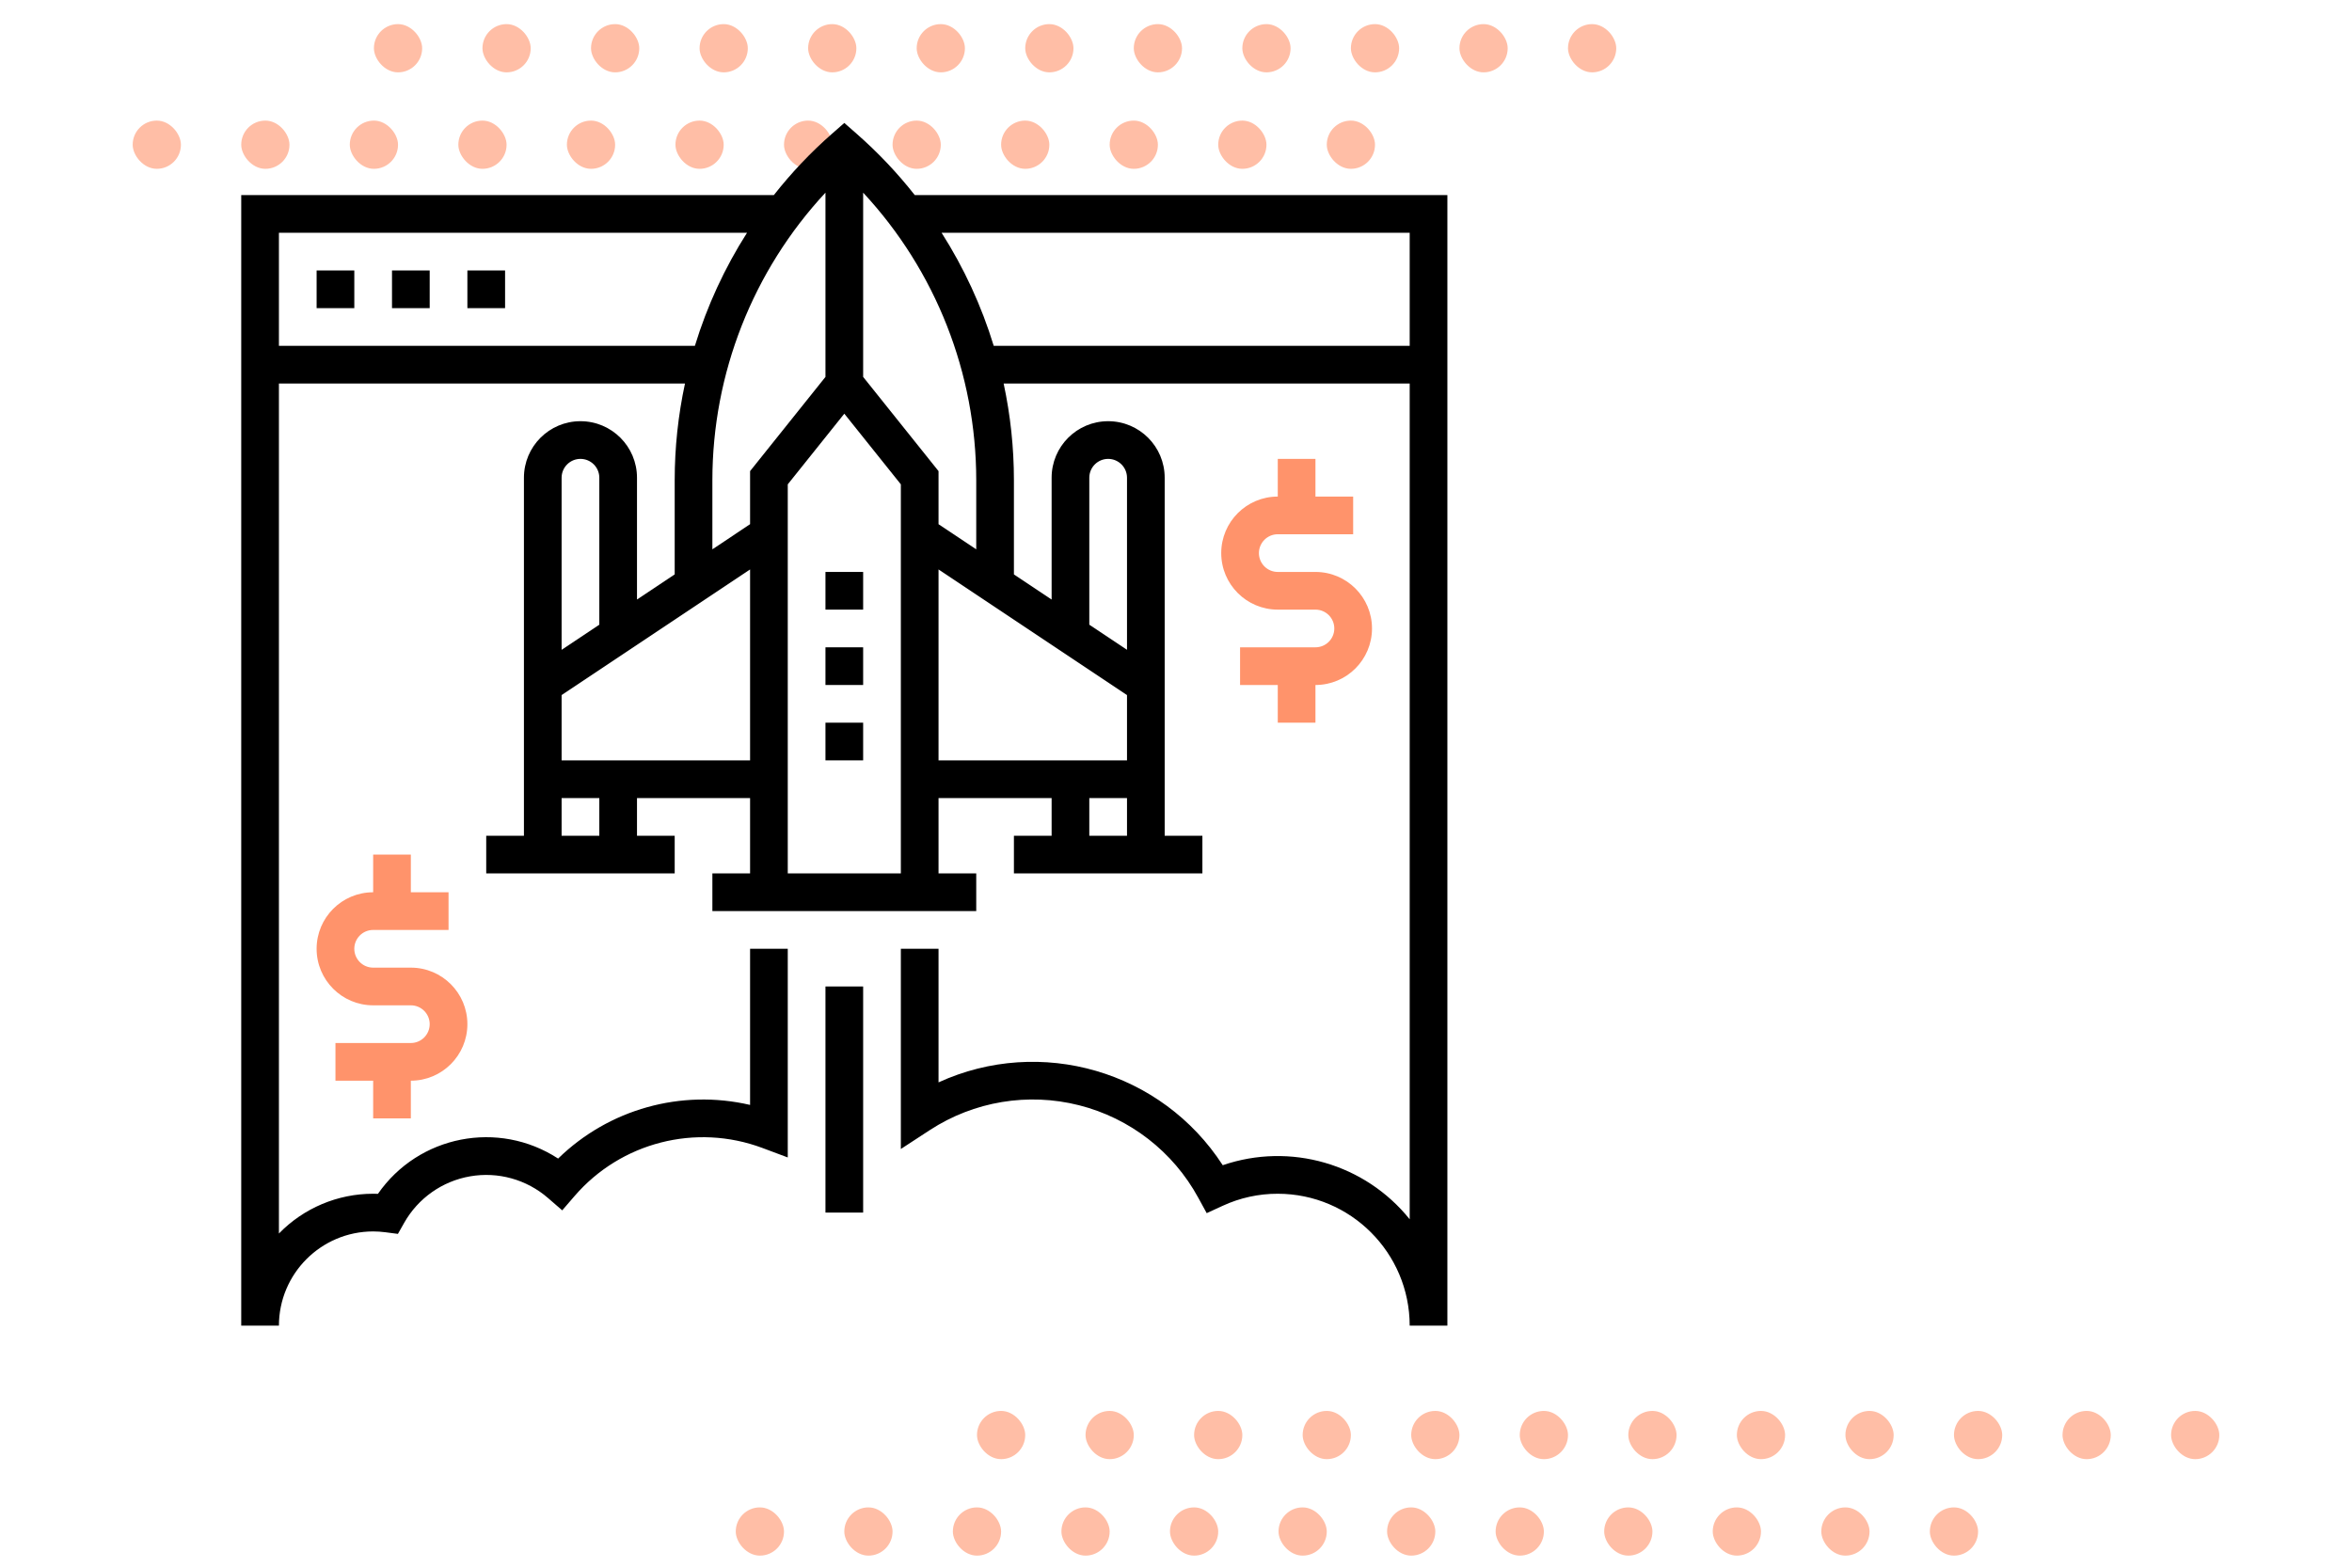 <svg width="195" height="130" viewBox="0 0 195 130" fill="none" xmlns="http://www.w3.org/2000/svg">
<g opacity="0.6">
<rect x="81" y="117" width="4" height="4" rx="2" fill="#FF936B"/>
<rect x="90" y="117" width="4" height="4" rx="2" fill="#FF936B"/>
<rect x="99" y="117" width="4" height="4" rx="2" fill="#FF936B"/>
<rect x="108" y="117" width="4" height="4" rx="2" fill="#FF936B"/>
<rect x="117" y="117" width="4" height="4" rx="2" fill="#FF936B"/>
<rect x="126" y="117" width="4" height="4" rx="2" fill="#FF936B"/>
<rect x="135" y="117" width="4" height="4" rx="2" fill="#FF936B"/>
<rect x="144" y="117" width="4" height="4" rx="2" fill="#FF936B"/>
<rect x="153" y="117" width="4" height="4" rx="2" fill="#FF936B"/>
<rect x="162" y="117" width="4" height="4" rx="2" fill="#FF936B"/>
<rect x="171" y="117" width="4" height="4" rx="2" fill="#FF936B"/>
<rect x="180" y="117" width="4" height="4" rx="2" fill="#FF936B"/>
<rect x="61" y="125" width="4" height="4" rx="2" fill="#FF936B"/>
<rect x="70" y="125" width="4" height="4" rx="2" fill="#FF936B"/>
<rect x="79" y="125" width="4" height="4" rx="2" fill="#FF936B"/>
<rect x="88" y="125" width="4" height="4" rx="2" fill="#FF936B"/>
<rect x="97" y="125" width="4" height="4" rx="2" fill="#FF936B"/>
<rect x="106" y="125" width="4" height="4" rx="2" fill="#FF936B"/>
<rect x="115" y="125" width="4" height="4" rx="2" fill="#FF936B"/>
<rect x="124" y="125" width="4" height="4" rx="2" fill="#FF936B"/>
<rect x="133" y="125" width="4" height="4" rx="2" fill="#FF936B"/>
<rect x="142" y="125" width="4" height="4" rx="2" fill="#FF936B"/>
<rect x="151" y="125" width="4" height="4" rx="2" fill="#FF936B"/>
<rect x="160" y="125" width="4" height="4" rx="2" fill="#FF936B"/>
</g>
<g opacity="0.6">
<rect x="31" y="2" width="4" height="4" rx="2" fill="#FF936B"/>
<rect x="40" y="2" width="4" height="4" rx="2" fill="#FF936B"/>
<rect x="49" y="2" width="4" height="4" rx="2" fill="#FF936B"/>
<rect x="58" y="2" width="4" height="4" rx="2" fill="#FF936B"/>
<rect x="67" y="2" width="4" height="4" rx="2" fill="#FF936B"/>
<rect x="76" y="2" width="4" height="4" rx="2" fill="#FF936B"/>
<rect x="85" y="2" width="4" height="4" rx="2" fill="#FF936B"/>
<rect x="94" y="2" width="4" height="4" rx="2" fill="#FF936B"/>
<rect x="103" y="2" width="4" height="4" rx="2" fill="#FF936B"/>
<rect x="112" y="2" width="4" height="4" rx="2" fill="#FF936B"/>
<rect x="121" y="2" width="4" height="4" rx="2" fill="#FF936B"/>
<rect x="130" y="2" width="4" height="4" rx="2" fill="#FF936B"/>
<rect x="11" y="10" width="4" height="4" rx="2" fill="#FF936B"/>
<rect x="20" y="10" width="4" height="4" rx="2" fill="#FF936B"/>
<rect x="29" y="10" width="4" height="4" rx="2" fill="#FF936B"/>
<rect x="38" y="10" width="4" height="4" rx="2" fill="#FF936B"/>
<rect x="47" y="10" width="4" height="4" rx="2" fill="#FF936B"/>
<rect x="56" y="10" width="4" height="4" rx="2" fill="#FF936B"/>
<rect x="65" y="10" width="4" height="4" rx="2" fill="#FF936B"/>
<rect x="74" y="10" width="4" height="4" rx="2" fill="#FF936B"/>
<rect x="83" y="10" width="4" height="4" rx="2" fill="#FF936B"/>
<rect x="92" y="10" width="4" height="4" rx="2" fill="#FF936B"/>
<rect x="101" y="10" width="4" height="4" rx="2" fill="#FF936B"/>
<rect x="110" y="10" width="4" height="4" rx="2" fill="#FF936B"/>
</g>
<path d="M34.062 89.616H27.812V86.491H34.062C34.925 86.491 35.625 85.791 35.625 84.928C35.625 84.065 34.925 83.366 34.062 83.366H30.938C28.349 83.366 26.25 81.267 26.25 78.678C26.25 76.09 28.349 73.991 30.938 73.991H37.188V77.116H30.938C30.075 77.116 29.375 77.815 29.375 78.678C29.375 79.541 30.075 80.241 30.938 80.241H34.062C36.651 80.241 38.75 82.34 38.75 84.928C38.75 87.517 36.651 89.616 34.062 89.616Z" fill="#FF936B"/>
<path d="M30.938 70.866H34.062V75.553H30.938V70.866Z" fill="#FF936B"/>
<path d="M109.062 56.803H102.812V53.678H109.062C109.925 53.678 110.625 52.979 110.625 52.116C110.625 51.253 109.925 50.553 109.062 50.553H105.938C103.349 50.553 101.25 48.454 101.25 45.866C101.25 43.277 103.349 41.178 105.938 41.178H112.188V44.303H105.938C105.075 44.303 104.375 45.003 104.375 45.866C104.375 46.729 105.075 47.428 105.938 47.428H109.062C111.651 47.428 113.75 49.527 113.75 52.116C113.75 54.704 111.651 56.803 109.062 56.803Z" fill="#FF936B"/>
<path d="M105.938 38.053H109.062V42.741H105.938V38.053Z" fill="#FF936B"/>
<path d="M68.438 59.928H71.562V63.053H68.438V59.928Z" fill="black"/>
<path d="M68.438 53.678H71.562V56.803H68.438V53.678Z" fill="black"/>
<path d="M68.438 47.428H71.562V50.553H68.438V47.428Z" fill="black"/>
<path d="M26.25 22.428H29.375V25.553H26.25V22.428Z" fill="black"/>
<path d="M32.5 22.428H35.625V25.553H32.5V22.428Z" fill="black"/>
<path d="M38.75 22.428H41.875V25.553H38.75V22.428Z" fill="black"/>
<path d="M68.438 81.803H71.562V100.553H68.438V81.803Z" fill="black"/>
<path d="M30.938 88.053H34.062V92.741H30.938V88.053Z" fill="#FF936B"/>
<path d="M105.938 55.241H109.062V59.928H105.938V55.241Z" fill="#FF936B"/>
<path d="M75.842 16.178C74.398 14.34 72.785 12.639 71.028 11.097L70 10.195L68.972 11.097C67.215 12.639 65.602 14.34 64.158 16.178H20V109.928H23.125C23.13 105.615 26.625 102.121 30.938 102.116C31.275 102.117 31.612 102.139 31.947 102.183L32.991 102.32L33.509 101.403C34.662 99.362 36.67 97.946 38.98 97.546C41.291 97.146 43.658 97.805 45.429 99.341L46.613 100.367L47.636 99.181C51.479 94.726 57.689 93.134 63.201 95.191L65.312 95.981V78.678H62.188V91.625C56.472 90.296 50.472 91.973 46.273 96.073C41.322 92.849 34.704 94.145 31.334 98.998C31.203 98.991 31.07 98.991 30.938 98.991C27.995 98.99 25.177 100.179 23.125 102.289V31.803H56.791C56.224 34.438 55.938 37.124 55.938 39.819V47.631L52.812 49.714V39.616C52.812 37.027 50.714 34.928 48.125 34.928C45.536 34.928 43.438 37.027 43.438 39.616V69.303H40.312V72.428H55.938V69.303H52.812V66.178H62.188V72.428H59.062V75.553H80.938V72.428H77.812V66.178H87.188V69.303H84.062V72.428H99.688V69.303H96.562V39.616C96.562 37.027 94.464 34.928 91.875 34.928C89.286 34.928 87.188 37.027 87.188 39.616V49.717L84.062 47.634V39.822C84.062 37.126 83.776 34.438 83.21 31.803H116.875V101.108C113.167 96.499 106.969 94.707 101.374 96.625C96.314 88.804 86.283 85.879 77.812 89.755V78.678H74.688V95.28L77.103 93.704C80.753 91.329 85.229 90.584 89.452 91.65C93.675 92.716 97.261 95.496 99.345 99.32L100.045 100.6L101.369 99.991C102.801 99.329 104.36 98.987 105.938 98.991C111.975 98.998 116.867 103.89 116.875 109.928H120V16.178H75.842ZM23.125 28.678V19.303H61.934C60.076 22.218 58.622 25.372 57.612 28.678H23.125ZM46.562 39.616C46.562 38.753 47.262 38.053 48.125 38.053C48.988 38.053 49.688 38.753 49.688 39.616V51.803L46.562 53.887V39.616ZM49.688 69.303H46.562V66.178H49.688V69.303ZM62.188 63.053H46.562V57.639L62.188 47.221V63.053ZM62.188 43.467L59.062 45.553V39.819C59.066 30.972 62.414 22.454 68.438 15.975V31.255L62.188 39.067V43.467ZM74.688 72.428H65.312V40.164L70 34.305L74.688 40.164V72.428ZM71.562 31.255V15.975C77.586 22.454 80.934 30.972 80.938 39.819V45.553L77.812 43.47V39.067L71.562 31.255ZM93.438 69.303H90.312V66.178H93.438V69.303ZM90.312 39.616C90.312 38.753 91.012 38.053 91.875 38.053C92.738 38.053 93.438 38.753 93.438 39.616V53.884L90.312 51.803V39.616ZM93.438 57.639V63.053H77.812V47.221L93.438 57.639ZM116.875 28.678H82.388C81.378 25.372 79.924 22.218 78.066 19.303H116.875V28.678Z" fill="black"/>
</svg>
